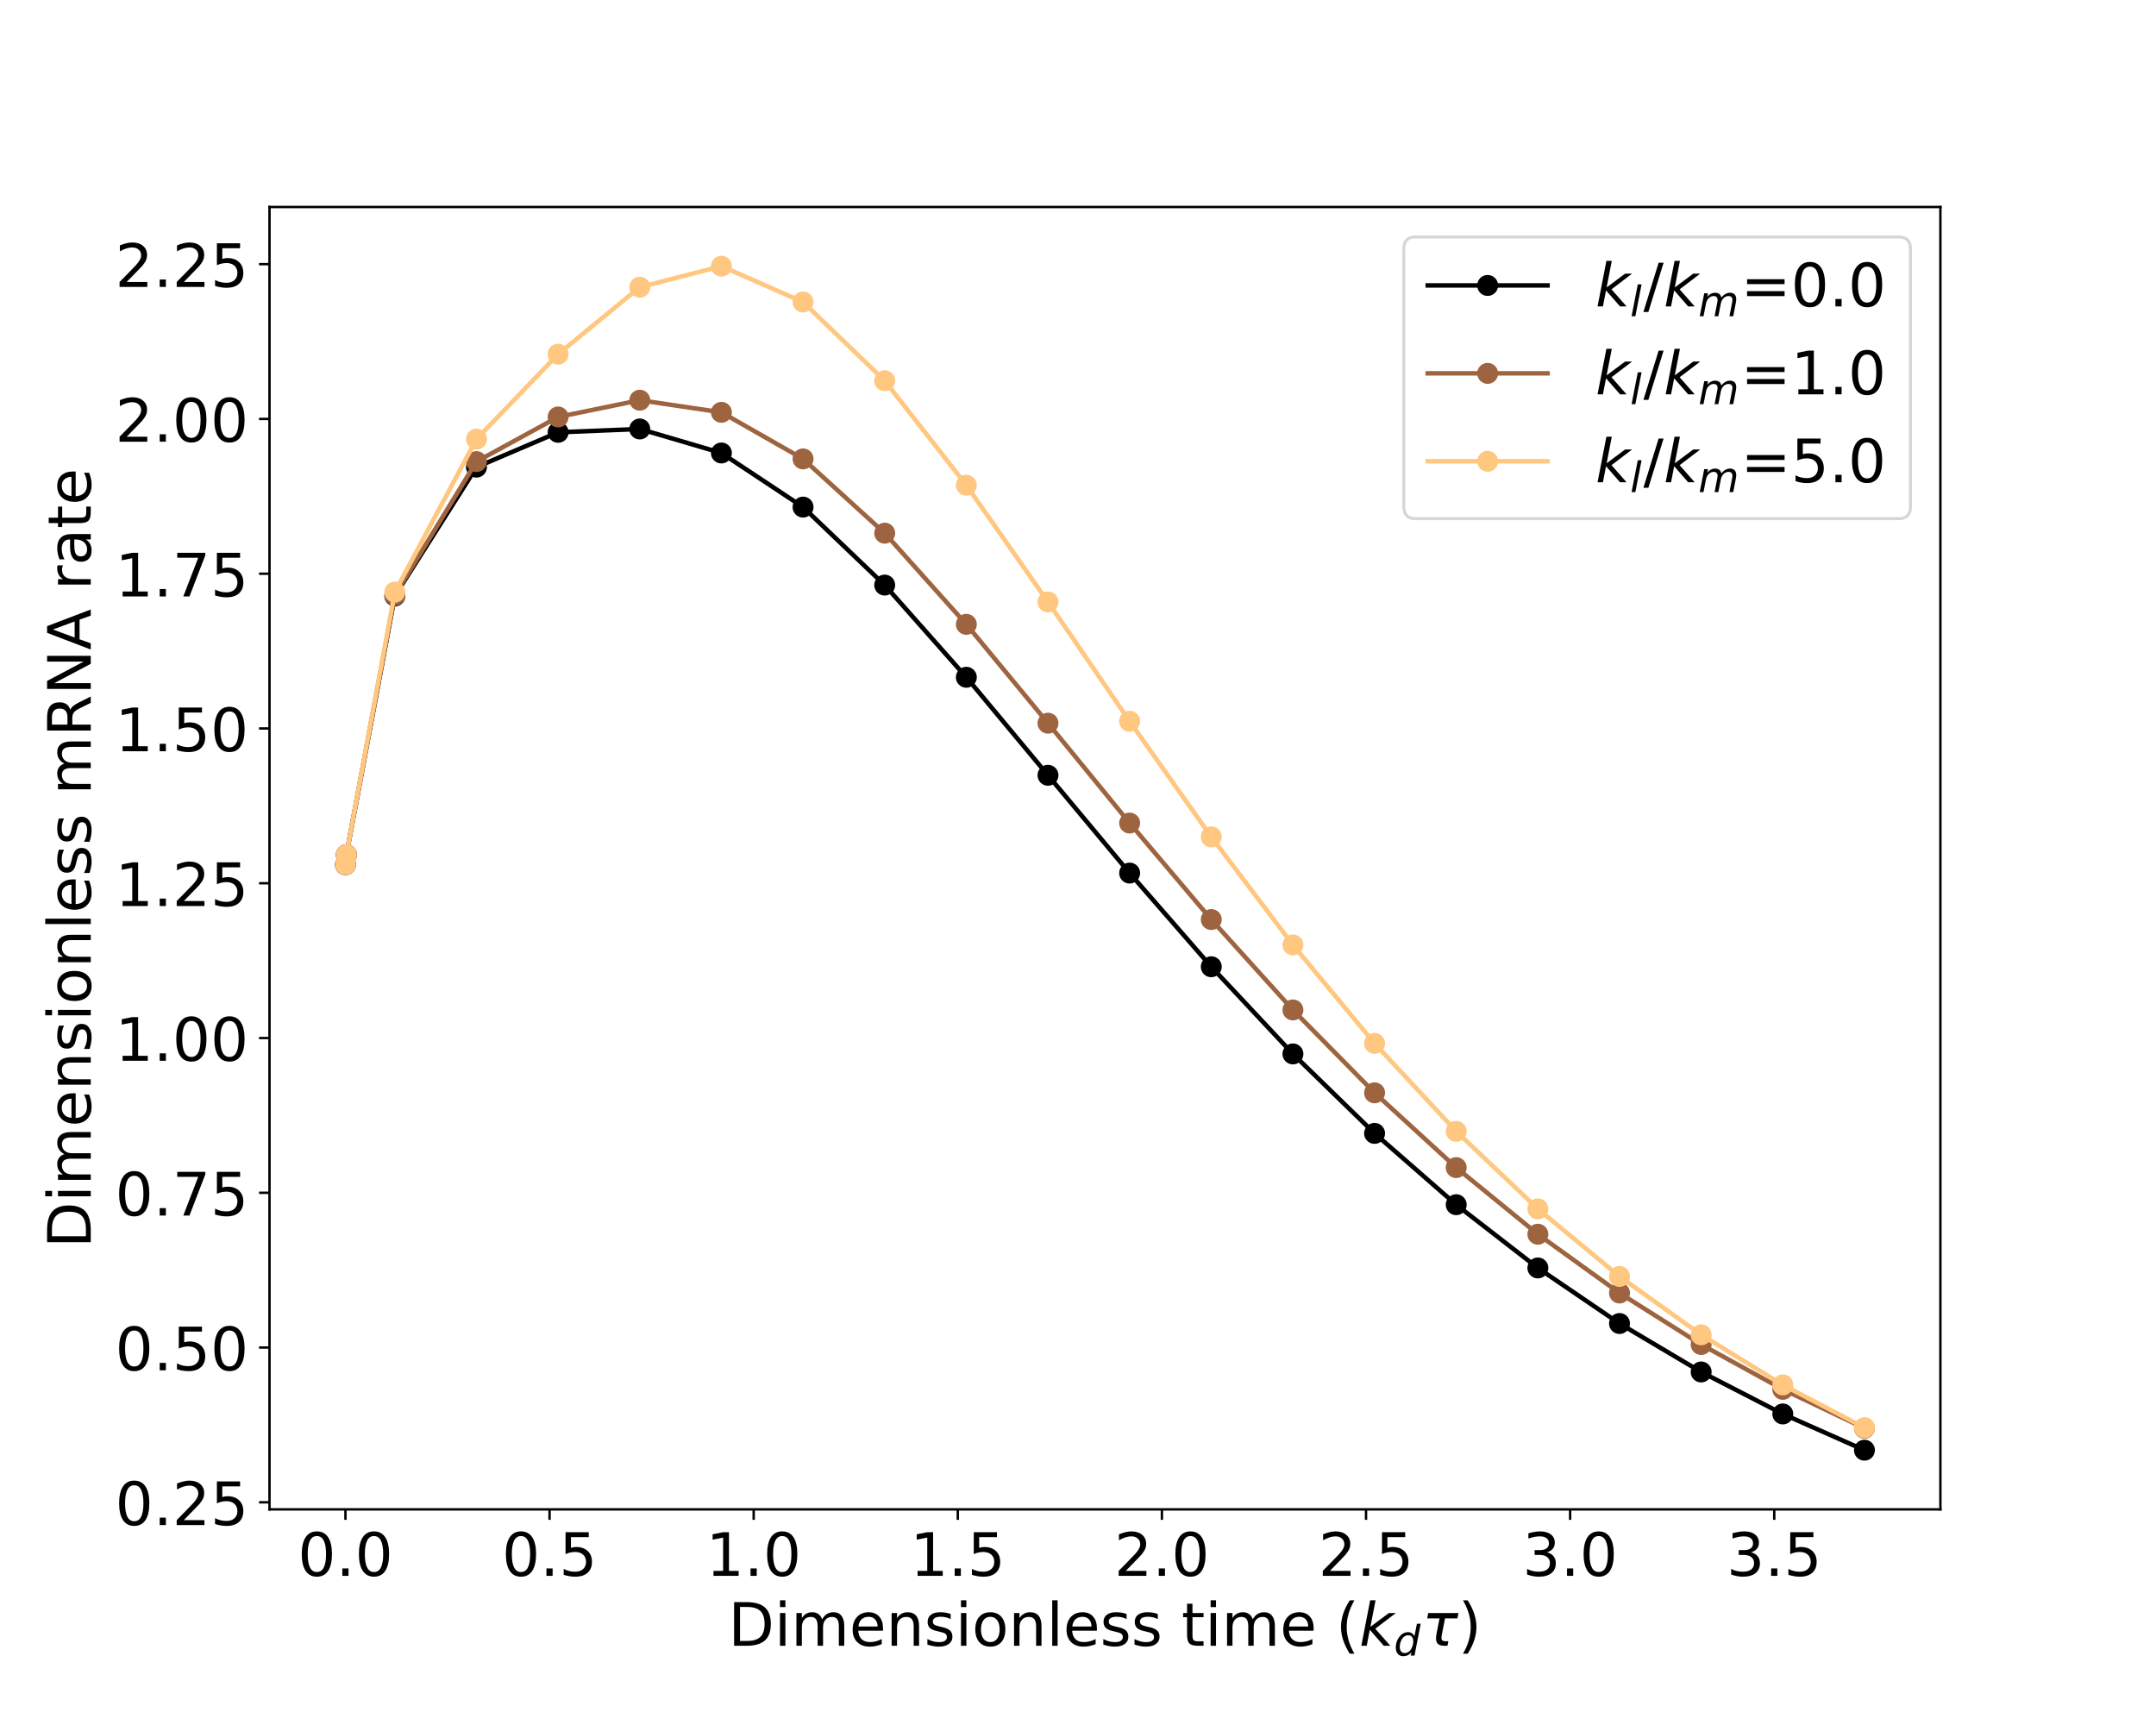 <?xml version="1.0" encoding="utf-8" standalone="no"?>
<!DOCTYPE svg PUBLIC "-//W3C//DTD SVG 1.1//EN"
  "http://www.w3.org/Graphics/SVG/1.1/DTD/svg11.dtd">
<!-- Created with matplotlib (http://matplotlib.org/) -->
<svg height="576pt" version="1.1" viewBox="0 0 720 576" width="720pt" xmlns="http://www.w3.org/2000/svg" xmlns:xlink="http://www.w3.org/1999/xlink">
 <defs>
  <style type="text/css">
*{stroke-linecap:butt;stroke-linejoin:round;}
  </style>
 </defs>
 <g id="figure_1">
  <g id="patch_1">
   <path d="M 0 576 
L 720 576 
L 720 0 
L 0 0 
z
" style="fill:#ffffff;"/>
  </g>
  <g id="axes_1">
   <g id="patch_2">
    <path d="M 90 504 
L 648 504 
L 648 69.12 
L 90 69.12 
z
" style="fill:#ffffff;"/>
   </g>
   <g id="matplotlib.axis_1">
    <g id="xtick_1">
     <g id="line2d_1">
      <defs>
       <path d="M 0 0 
L 0 3.5 
" id="m2a6b505a31" style="stroke:#000000;stroke-width:0.8;"/>
      </defs>
      <g>
       <use style="stroke:#000000;stroke-width:0.8;" x="115.364" xlink:href="#m2a6b505a31" y="504"/>
      </g>
     </g>
     <g id="text_1">
      <!-- 0.0 -->
      <defs>
       <path d="M 31.781 66.406 
Q 24.172 66.406 20.328 58.906 
Q 16.5 51.422 16.5 36.375 
Q 16.5 21.391 20.328 13.891 
Q 24.172 6.391 31.781 6.391 
Q 39.453 6.391 43.281 13.891 
Q 47.125 21.391 47.125 36.375 
Q 47.125 51.422 43.281 58.906 
Q 39.453 66.406 31.781 66.406 
z
M 31.781 74.219 
Q 44.047 74.219 50.516 64.516 
Q 56.984 54.828 56.984 36.375 
Q 56.984 17.969 50.516 8.266 
Q 44.047 -1.422 31.781 -1.422 
Q 19.531 -1.422 13.062 8.266 
Q 6.594 17.969 6.594 36.375 
Q 6.594 54.828 13.062 64.516 
Q 19.531 74.219 31.781 74.219 
z
" id="DejaVuSans-30"/>
       <path d="M 10.688 12.406 
L 21 12.406 
L 21 0 
L 10.688 0 
z
" id="DejaVuSans-2e"/>
      </defs>
      <g transform="translate(99.461 526.197)scale(0.2 -0.2)">
       <use xlink:href="#DejaVuSans-30"/>
       <use x="63.623" xlink:href="#DejaVuSans-2e"/>
       <use x="95.41" xlink:href="#DejaVuSans-30"/>
      </g>
     </g>
    </g>
    <g id="xtick_2">
     <g id="line2d_2">
      <g>
       <use style="stroke:#000000;stroke-width:0.8;" x="183.528" xlink:href="#m2a6b505a31" y="504"/>
      </g>
     </g>
     <g id="text_2">
      <!-- 0.5 -->
      <defs>
       <path d="M 10.797 72.906 
L 49.516 72.906 
L 49.516 64.594 
L 19.828 64.594 
L 19.828 46.734 
Q 21.969 47.469 24.109 47.828 
Q 26.266 48.188 28.422 48.188 
Q 40.625 48.188 47.75 41.5 
Q 54.891 34.812 54.891 23.391 
Q 54.891 11.625 47.562 5.094 
Q 40.234 -1.422 26.906 -1.422 
Q 22.312 -1.422 17.547 -0.641 
Q 12.797 0.141 7.719 1.703 
L 7.719 11.625 
Q 12.109 9.234 16.797 8.062 
Q 21.484 6.891 26.703 6.891 
Q 35.156 6.891 40.078 11.328 
Q 45.016 15.766 45.016 23.391 
Q 45.016 31 40.078 35.438 
Q 35.156 39.891 26.703 39.891 
Q 22.75 39.891 18.812 39.016 
Q 14.891 38.141 10.797 36.281 
z
" id="DejaVuSans-35"/>
      </defs>
      <g transform="translate(167.625 526.197)scale(0.2 -0.2)">
       <use xlink:href="#DejaVuSans-30"/>
       <use x="63.623" xlink:href="#DejaVuSans-2e"/>
       <use x="95.41" xlink:href="#DejaVuSans-35"/>
      </g>
     </g>
    </g>
    <g id="xtick_3">
     <g id="line2d_3">
      <g>
       <use style="stroke:#000000;stroke-width:0.8;" x="251.693" xlink:href="#m2a6b505a31" y="504"/>
      </g>
     </g>
     <g id="text_3">
      <!-- 1.0 -->
      <defs>
       <path d="M 12.406 8.297 
L 28.516 8.297 
L 28.516 63.922 
L 10.984 60.406 
L 10.984 69.391 
L 28.422 72.906 
L 38.281 72.906 
L 38.281 8.297 
L 54.391 8.297 
L 54.391 0 
L 12.406 0 
z
" id="DejaVuSans-31"/>
      </defs>
      <g transform="translate(235.789 526.197)scale(0.2 -0.2)">
       <use xlink:href="#DejaVuSans-31"/>
       <use x="63.623" xlink:href="#DejaVuSans-2e"/>
       <use x="95.41" xlink:href="#DejaVuSans-30"/>
      </g>
     </g>
    </g>
    <g id="xtick_4">
     <g id="line2d_4">
      <g>
       <use style="stroke:#000000;stroke-width:0.8;" x="319.857" xlink:href="#m2a6b505a31" y="504"/>
      </g>
     </g>
     <g id="text_4">
      <!-- 1.5 -->
      <g transform="translate(303.954 526.197)scale(0.2 -0.2)">
       <use xlink:href="#DejaVuSans-31"/>
       <use x="63.623" xlink:href="#DejaVuSans-2e"/>
       <use x="95.41" xlink:href="#DejaVuSans-35"/>
      </g>
     </g>
    </g>
    <g id="xtick_5">
     <g id="line2d_5">
      <g>
       <use style="stroke:#000000;stroke-width:0.8;" x="388.021" xlink:href="#m2a6b505a31" y="504"/>
      </g>
     </g>
     <g id="text_5">
      <!-- 2.0 -->
      <defs>
       <path d="M 19.188 8.297 
L 53.609 8.297 
L 53.609 0 
L 7.328 0 
L 7.328 8.297 
Q 12.938 14.109 22.625 23.891 
Q 32.328 33.688 34.812 36.531 
Q 39.547 41.844 41.422 45.531 
Q 43.312 49.219 43.312 52.781 
Q 43.312 58.594 39.234 62.25 
Q 35.156 65.922 28.609 65.922 
Q 23.969 65.922 18.812 64.312 
Q 13.672 62.703 7.812 59.422 
L 7.812 69.391 
Q 13.766 71.781 18.938 73 
Q 24.125 74.219 28.422 74.219 
Q 39.75 74.219 46.484 68.547 
Q 53.219 62.891 53.219 53.422 
Q 53.219 48.922 51.531 44.891 
Q 49.859 40.875 45.406 35.406 
Q 44.188 33.984 37.641 27.219 
Q 31.109 20.453 19.188 8.297 
z
" id="DejaVuSans-32"/>
      </defs>
      <g transform="translate(372.118 526.197)scale(0.2 -0.2)">
       <use xlink:href="#DejaVuSans-32"/>
       <use x="63.623" xlink:href="#DejaVuSans-2e"/>
       <use x="95.41" xlink:href="#DejaVuSans-30"/>
      </g>
     </g>
    </g>
    <g id="xtick_6">
     <g id="line2d_6">
      <g>
       <use style="stroke:#000000;stroke-width:0.8;" x="456.186" xlink:href="#m2a6b505a31" y="504"/>
      </g>
     </g>
     <g id="text_6">
      <!-- 2.5 -->
      <g transform="translate(440.283 526.197)scale(0.2 -0.2)">
       <use xlink:href="#DejaVuSans-32"/>
       <use x="63.623" xlink:href="#DejaVuSans-2e"/>
       <use x="95.41" xlink:href="#DejaVuSans-35"/>
      </g>
     </g>
    </g>
    <g id="xtick_7">
     <g id="line2d_7">
      <g>
       <use style="stroke:#000000;stroke-width:0.8;" x="524.35" xlink:href="#m2a6b505a31" y="504"/>
      </g>
     </g>
     <g id="text_7">
      <!-- 3.0 -->
      <defs>
       <path d="M 40.578 39.312 
Q 47.656 37.797 51.625 33 
Q 55.609 28.219 55.609 21.188 
Q 55.609 10.406 48.188 4.484 
Q 40.766 -1.422 27.094 -1.422 
Q 22.516 -1.422 17.656 -0.516 
Q 12.797 0.391 7.625 2.203 
L 7.625 11.719 
Q 11.719 9.328 16.594 8.109 
Q 21.484 6.891 26.812 6.891 
Q 36.078 6.891 40.938 10.547 
Q 45.797 14.203 45.797 21.188 
Q 45.797 27.641 41.281 31.266 
Q 36.766 34.906 28.719 34.906 
L 20.219 34.906 
L 20.219 43.016 
L 29.109 43.016 
Q 36.375 43.016 40.234 45.922 
Q 44.094 48.828 44.094 54.297 
Q 44.094 59.906 40.109 62.906 
Q 36.141 65.922 28.719 65.922 
Q 24.656 65.922 20.016 65.031 
Q 15.375 64.156 9.812 62.312 
L 9.812 71.094 
Q 15.438 72.656 20.344 73.438 
Q 25.25 74.219 29.594 74.219 
Q 40.828 74.219 47.359 69.109 
Q 53.906 64.016 53.906 55.328 
Q 53.906 49.266 50.438 45.094 
Q 46.969 40.922 40.578 39.312 
z
" id="DejaVuSans-33"/>
      </defs>
      <g transform="translate(508.447 526.197)scale(0.2 -0.2)">
       <use xlink:href="#DejaVuSans-33"/>
       <use x="63.623" xlink:href="#DejaVuSans-2e"/>
       <use x="95.41" xlink:href="#DejaVuSans-30"/>
      </g>
     </g>
    </g>
    <g id="xtick_8">
     <g id="line2d_8">
      <g>
       <use style="stroke:#000000;stroke-width:0.8;" x="592.515" xlink:href="#m2a6b505a31" y="504"/>
      </g>
     </g>
     <g id="text_8">
      <!-- 3.5 -->
      <g transform="translate(576.612 526.197)scale(0.2 -0.2)">
       <use xlink:href="#DejaVuSans-33"/>
       <use x="63.623" xlink:href="#DejaVuSans-2e"/>
       <use x="95.41" xlink:href="#DejaVuSans-35"/>
      </g>
     </g>
    </g>
    <g id="text_9">
     <!-- Dimensionless time ($k_d\tau$) -->
     <defs>
      <path d="M 19.672 64.797 
L 19.672 8.109 
L 31.594 8.109 
Q 46.688 8.109 53.688 14.938 
Q 60.688 21.781 60.688 36.531 
Q 60.688 51.172 53.688 57.984 
Q 46.688 64.797 31.594 64.797 
z
M 9.812 72.906 
L 30.078 72.906 
Q 51.266 72.906 61.172 64.094 
Q 71.094 55.281 71.094 36.531 
Q 71.094 17.672 61.125 8.828 
Q 51.172 0 30.078 0 
L 9.812 0 
z
" id="DejaVuSans-44"/>
      <path d="M 9.422 54.688 
L 18.406 54.688 
L 18.406 0 
L 9.422 0 
z
M 9.422 75.984 
L 18.406 75.984 
L 18.406 64.594 
L 9.422 64.594 
z
" id="DejaVuSans-69"/>
      <path d="M 52 44.188 
Q 55.375 50.25 60.062 53.125 
Q 64.75 56 71.094 56 
Q 79.641 56 84.281 50.016 
Q 88.922 44.047 88.922 33.016 
L 88.922 0 
L 79.891 0 
L 79.891 32.719 
Q 79.891 40.578 77.094 44.375 
Q 74.312 48.188 68.609 48.188 
Q 61.625 48.188 57.562 43.547 
Q 53.516 38.922 53.516 30.906 
L 53.516 0 
L 44.484 0 
L 44.484 32.719 
Q 44.484 40.625 41.703 44.406 
Q 38.922 48.188 33.109 48.188 
Q 26.219 48.188 22.156 43.531 
Q 18.109 38.875 18.109 30.906 
L 18.109 0 
L 9.078 0 
L 9.078 54.688 
L 18.109 54.688 
L 18.109 46.188 
Q 21.188 51.219 25.484 53.609 
Q 29.781 56 35.688 56 
Q 41.656 56 45.828 52.969 
Q 50 49.953 52 44.188 
z
" id="DejaVuSans-6d"/>
      <path d="M 56.203 29.594 
L 56.203 25.203 
L 14.891 25.203 
Q 15.484 15.922 20.484 11.062 
Q 25.484 6.203 34.422 6.203 
Q 39.594 6.203 44.453 7.469 
Q 49.312 8.734 54.109 11.281 
L 54.109 2.781 
Q 49.266 0.734 44.188 -0.344 
Q 39.109 -1.422 33.891 -1.422 
Q 20.797 -1.422 13.156 6.188 
Q 5.516 13.812 5.516 26.812 
Q 5.516 40.234 12.766 48.109 
Q 20.016 56 32.328 56 
Q 43.359 56 49.781 48.891 
Q 56.203 41.797 56.203 29.594 
z
M 47.219 32.234 
Q 47.125 39.594 43.094 43.984 
Q 39.062 48.391 32.422 48.391 
Q 24.906 48.391 20.391 44.141 
Q 15.875 39.891 15.188 32.172 
z
" id="DejaVuSans-65"/>
      <path d="M 54.891 33.016 
L 54.891 0 
L 45.906 0 
L 45.906 32.719 
Q 45.906 40.484 42.875 44.328 
Q 39.844 48.188 33.797 48.188 
Q 26.516 48.188 22.312 43.547 
Q 18.109 38.922 18.109 30.906 
L 18.109 0 
L 9.078 0 
L 9.078 54.688 
L 18.109 54.688 
L 18.109 46.188 
Q 21.344 51.125 25.703 53.562 
Q 30.078 56 35.797 56 
Q 45.219 56 50.047 50.172 
Q 54.891 44.344 54.891 33.016 
z
" id="DejaVuSans-6e"/>
      <path d="M 44.281 53.078 
L 44.281 44.578 
Q 40.484 46.531 36.375 47.5 
Q 32.281 48.484 27.875 48.484 
Q 21.188 48.484 17.844 46.438 
Q 14.5 44.391 14.5 40.281 
Q 14.5 37.156 16.891 35.375 
Q 19.281 33.594 26.516 31.984 
L 29.594 31.297 
Q 39.156 29.25 43.188 25.516 
Q 47.219 21.781 47.219 15.094 
Q 47.219 7.469 41.188 3.016 
Q 35.156 -1.422 24.609 -1.422 
Q 20.219 -1.422 15.453 -0.562 
Q 10.688 0.297 5.422 2 
L 5.422 11.281 
Q 10.406 8.688 15.234 7.391 
Q 20.062 6.109 24.812 6.109 
Q 31.156 6.109 34.562 8.281 
Q 37.984 10.453 37.984 14.406 
Q 37.984 18.062 35.516 20.016 
Q 33.062 21.969 24.703 23.781 
L 21.578 24.516 
Q 13.234 26.266 9.516 29.906 
Q 5.812 33.547 5.812 39.891 
Q 5.812 47.609 11.281 51.797 
Q 16.75 56 26.812 56 
Q 31.781 56 36.172 55.266 
Q 40.578 54.547 44.281 53.078 
z
" id="DejaVuSans-73"/>
      <path d="M 30.609 48.391 
Q 23.391 48.391 19.188 42.75 
Q 14.984 37.109 14.984 27.297 
Q 14.984 17.484 19.156 11.844 
Q 23.344 6.203 30.609 6.203 
Q 37.797 6.203 41.984 11.859 
Q 46.188 17.531 46.188 27.297 
Q 46.188 37.016 41.984 42.703 
Q 37.797 48.391 30.609 48.391 
z
M 30.609 56 
Q 42.328 56 49.016 48.375 
Q 55.719 40.766 55.719 27.297 
Q 55.719 13.875 49.016 6.219 
Q 42.328 -1.422 30.609 -1.422 
Q 18.844 -1.422 12.172 6.219 
Q 5.516 13.875 5.516 27.297 
Q 5.516 40.766 12.172 48.375 
Q 18.844 56 30.609 56 
z
" id="DejaVuSans-6f"/>
      <path d="M 9.422 75.984 
L 18.406 75.984 
L 18.406 0 
L 9.422 0 
z
" id="DejaVuSans-6c"/>
      <path id="DejaVuSans-20"/>
      <path d="M 18.312 70.219 
L 18.312 54.688 
L 36.812 54.688 
L 36.812 47.703 
L 18.312 47.703 
L 18.312 18.016 
Q 18.312 11.328 20.141 9.422 
Q 21.969 7.516 27.594 7.516 
L 36.812 7.516 
L 36.812 0 
L 27.594 0 
Q 17.188 0 13.234 3.875 
Q 9.281 7.766 9.281 18.016 
L 9.281 47.703 
L 2.688 47.703 
L 2.688 54.688 
L 9.281 54.688 
L 9.281 70.219 
z
" id="DejaVuSans-74"/>
      <path d="M 31 75.875 
Q 24.469 64.656 21.281 53.656 
Q 18.109 42.672 18.109 31.391 
Q 18.109 20.125 21.312 9.062 
Q 24.516 -2 31 -13.188 
L 23.188 -13.188 
Q 15.875 -1.703 12.234 9.375 
Q 8.594 20.453 8.594 31.391 
Q 8.594 42.281 12.203 53.312 
Q 15.828 64.359 23.188 75.875 
z
" id="DejaVuSans-28"/>
      <path d="M 18.312 75.984 
L 27.297 75.984 
L 18.703 31.688 
L 49.516 54.688 
L 61.188 54.688 
L 26.812 28.516 
L 51.906 0 
L 41.016 0 
L 17.672 26.703 
L 12.5 0 
L 3.516 0 
z
" id="DejaVuSans-Oblique-6b"/>
      <path d="M 41.797 8.203 
Q 38.188 3.469 33.25 1.016 
Q 28.328 -1.422 22.312 -1.422 
Q 14.109 -1.422 9.344 4.172 
Q 4.594 9.766 4.594 19.484 
Q 4.594 27.594 7.469 34.938 
Q 10.359 42.281 15.828 48.094 
Q 19.438 51.953 23.969 53.969 
Q 28.516 56 33.5 56 
Q 38.766 56 42.797 53.453 
Q 46.828 50.922 49.031 46.188 
L 54.891 75.984 
L 63.922 75.984 
L 49.125 0 
L 40.094 0 
z
M 13.922 21.094 
Q 13.922 14.016 17.109 10.062 
Q 20.312 6.109 25.984 6.109 
Q 30.172 6.109 33.766 8.125 
Q 37.359 10.156 40.094 14.109 
Q 42.969 18.219 44.625 23.578 
Q 46.297 28.953 46.297 34.188 
Q 46.297 40.969 43.094 44.766 
Q 39.891 48.578 34.281 48.578 
Q 30.031 48.578 26.359 46.578 
Q 22.703 44.578 20.125 40.828 
Q 17.281 36.766 15.594 31.391 
Q 13.922 26.031 13.922 21.094 
z
" id="DejaVuSans-Oblique-64"/>
      <path d="M 32.859 9.969 
Q 34.188 7.625 39.453 7.625 
L 43.75 7.625 
L 42.281 0 
L 36.922 0 
Q 28.125 0 25 4.688 
Q 21.922 9.469 23.969 19.828 
L 29 45.703 
L 8.453 45.703 
L 10.203 54.688 
L 60.641 54.688 
L 58.891 45.703 
L 38.188 45.703 
L 33.016 19.281 
Q 31.641 12.203 32.859 9.969 
z
" id="DejaVuSans-Oblique-3c4"/>
      <path d="M 8.016 75.875 
L 15.828 75.875 
Q 23.141 64.359 26.781 53.312 
Q 30.422 42.281 30.422 31.391 
Q 30.422 20.453 26.781 9.375 
Q 23.141 -1.703 15.828 -13.188 
L 8.016 -13.188 
Q 14.5 -2 17.703 9.062 
Q 20.906 20.125 20.906 31.391 
Q 20.906 42.672 17.703 53.656 
Q 14.5 64.656 8.016 75.875 
z
" id="DejaVuSans-29"/>
     </defs>
     <g transform="translate(243.2 549.553)scale(0.2 -0.2)">
      <use transform="translate(0 0.016)" xlink:href="#DejaVuSans-44"/>
      <use transform="translate(77.002 0.016)" xlink:href="#DejaVuSans-69"/>
      <use transform="translate(104.785 0.016)" xlink:href="#DejaVuSans-6d"/>
      <use transform="translate(202.197 0.016)" xlink:href="#DejaVuSans-65"/>
      <use transform="translate(263.721 0.016)" xlink:href="#DejaVuSans-6e"/>
      <use transform="translate(327.1 0.016)" xlink:href="#DejaVuSans-73"/>
      <use transform="translate(379.199 0.016)" xlink:href="#DejaVuSans-69"/>
      <use transform="translate(406.982 0.016)" xlink:href="#DejaVuSans-6f"/>
      <use transform="translate(468.164 0.016)" xlink:href="#DejaVuSans-6e"/>
      <use transform="translate(531.543 0.016)" xlink:href="#DejaVuSans-6c"/>
      <use transform="translate(559.326 0.016)" xlink:href="#DejaVuSans-65"/>
      <use transform="translate(620.85 0.016)" xlink:href="#DejaVuSans-73"/>
      <use transform="translate(672.949 0.016)" xlink:href="#DejaVuSans-73"/>
      <use transform="translate(725.049 0.016)" xlink:href="#DejaVuSans-20"/>
      <use transform="translate(756.836 0.016)" xlink:href="#DejaVuSans-74"/>
      <use transform="translate(796.045 0.016)" xlink:href="#DejaVuSans-69"/>
      <use transform="translate(823.828 0.016)" xlink:href="#DejaVuSans-6d"/>
      <use transform="translate(921.24 0.016)" xlink:href="#DejaVuSans-65"/>
      <use transform="translate(982.764 0.016)" xlink:href="#DejaVuSans-20"/>
      <use transform="translate(1014.551 0.016)" xlink:href="#DejaVuSans-28"/>
      <use transform="translate(1053.564 0.016)" xlink:href="#DejaVuSans-Oblique-6b"/>
      <use transform="translate(1111.475 -16.391)scale(0.7)" xlink:href="#DejaVuSans-Oblique-64"/>
      <use transform="translate(1158.643 0.016)" xlink:href="#DejaVuSans-Oblique-3c4"/>
      <use transform="translate(1218.848 0.016)" xlink:href="#DejaVuSans-29"/>
     </g>
    </g>
   </g>
   <g id="matplotlib.axis_2">
    <g id="ytick_1">
     <g id="line2d_9">
      <defs>
       <path d="M 0 0 
L -3.5 0 
" id="m4454ed6816" style="stroke:#000000;stroke-width:0.8;"/>
      </defs>
      <g>
       <use style="stroke:#000000;stroke-width:0.8;" x="90" xlink:href="#m4454ed6816" y="501.643"/>
      </g>
     </g>
     <g id="text_10">
      <!-- 0.25 -->
      <g transform="translate(38.469 509.241)scale(0.2 -0.2)">
       <use xlink:href="#DejaVuSans-30"/>
       <use x="63.623" xlink:href="#DejaVuSans-2e"/>
       <use x="95.41" xlink:href="#DejaVuSans-32"/>
       <use x="159.033" xlink:href="#DejaVuSans-35"/>
      </g>
     </g>
    </g>
    <g id="ytick_2">
     <g id="line2d_10">
      <g>
       <use style="stroke:#000000;stroke-width:0.8;" x="90" xlink:href="#m4454ed6816" y="449.964"/>
      </g>
     </g>
     <g id="text_11">
      <!-- 0.50 -->
      <g transform="translate(38.469 457.562)scale(0.2 -0.2)">
       <use xlink:href="#DejaVuSans-30"/>
       <use x="63.623" xlink:href="#DejaVuSans-2e"/>
       <use x="95.41" xlink:href="#DejaVuSans-35"/>
       <use x="159.033" xlink:href="#DejaVuSans-30"/>
      </g>
     </g>
    </g>
    <g id="ytick_3">
     <g id="line2d_11">
      <g>
       <use style="stroke:#000000;stroke-width:0.8;" x="90" xlink:href="#m4454ed6816" y="398.285"/>
      </g>
     </g>
     <g id="text_12">
      <!-- 0.75 -->
      <defs>
       <path d="M 8.203 72.906 
L 55.078 72.906 
L 55.078 68.703 
L 28.609 0 
L 18.312 0 
L 43.219 64.594 
L 8.203 64.594 
z
" id="DejaVuSans-37"/>
      </defs>
      <g transform="translate(38.469 405.883)scale(0.2 -0.2)">
       <use xlink:href="#DejaVuSans-30"/>
       <use x="63.623" xlink:href="#DejaVuSans-2e"/>
       <use x="95.41" xlink:href="#DejaVuSans-37"/>
       <use x="159.033" xlink:href="#DejaVuSans-35"/>
      </g>
     </g>
    </g>
    <g id="ytick_4">
     <g id="line2d_12">
      <g>
       <use style="stroke:#000000;stroke-width:0.8;" x="90" xlink:href="#m4454ed6816" y="346.606"/>
      </g>
     </g>
     <g id="text_13">
      <!-- 1.00 -->
      <g transform="translate(38.469 354.204)scale(0.2 -0.2)">
       <use xlink:href="#DejaVuSans-31"/>
       <use x="63.623" xlink:href="#DejaVuSans-2e"/>
       <use x="95.41" xlink:href="#DejaVuSans-30"/>
       <use x="159.033" xlink:href="#DejaVuSans-30"/>
      </g>
     </g>
    </g>
    <g id="ytick_5">
     <g id="line2d_13">
      <g>
       <use style="stroke:#000000;stroke-width:0.8;" x="90" xlink:href="#m4454ed6816" y="294.927"/>
      </g>
     </g>
     <g id="text_14">
      <!-- 1.25 -->
      <g transform="translate(38.469 302.525)scale(0.2 -0.2)">
       <use xlink:href="#DejaVuSans-31"/>
       <use x="63.623" xlink:href="#DejaVuSans-2e"/>
       <use x="95.41" xlink:href="#DejaVuSans-32"/>
       <use x="159.033" xlink:href="#DejaVuSans-35"/>
      </g>
     </g>
    </g>
    <g id="ytick_6">
     <g id="line2d_14">
      <g>
       <use style="stroke:#000000;stroke-width:0.8;" x="90" xlink:href="#m4454ed6816" y="243.248"/>
      </g>
     </g>
     <g id="text_15">
      <!-- 1.50 -->
      <g transform="translate(38.469 250.846)scale(0.2 -0.2)">
       <use xlink:href="#DejaVuSans-31"/>
       <use x="63.623" xlink:href="#DejaVuSans-2e"/>
       <use x="95.41" xlink:href="#DejaVuSans-35"/>
       <use x="159.033" xlink:href="#DejaVuSans-30"/>
      </g>
     </g>
    </g>
    <g id="ytick_7">
     <g id="line2d_15">
      <g>
       <use style="stroke:#000000;stroke-width:0.8;" x="90" xlink:href="#m4454ed6816" y="191.569"/>
      </g>
     </g>
     <g id="text_16">
      <!-- 1.75 -->
      <g transform="translate(38.469 199.168)scale(0.2 -0.2)">
       <use xlink:href="#DejaVuSans-31"/>
       <use x="63.623" xlink:href="#DejaVuSans-2e"/>
       <use x="95.41" xlink:href="#DejaVuSans-37"/>
       <use x="159.033" xlink:href="#DejaVuSans-35"/>
      </g>
     </g>
    </g>
    <g id="ytick_8">
     <g id="line2d_16">
      <g>
       <use style="stroke:#000000;stroke-width:0.8;" x="90" xlink:href="#m4454ed6816" y="139.89"/>
      </g>
     </g>
     <g id="text_17">
      <!-- 2.00 -->
      <g transform="translate(38.469 147.489)scale(0.2 -0.2)">
       <use xlink:href="#DejaVuSans-32"/>
       <use x="63.623" xlink:href="#DejaVuSans-2e"/>
       <use x="95.41" xlink:href="#DejaVuSans-30"/>
       <use x="159.033" xlink:href="#DejaVuSans-30"/>
      </g>
     </g>
    </g>
    <g id="ytick_9">
     <g id="line2d_17">
      <g>
       <use style="stroke:#000000;stroke-width:0.8;" x="90" xlink:href="#m4454ed6816" y="88.211"/>
      </g>
     </g>
     <g id="text_18">
      <!-- 2.25 -->
      <g transform="translate(38.469 95.81)scale(0.2 -0.2)">
       <use xlink:href="#DejaVuSans-32"/>
       <use x="63.623" xlink:href="#DejaVuSans-2e"/>
       <use x="95.41" xlink:href="#DejaVuSans-32"/>
       <use x="159.033" xlink:href="#DejaVuSans-35"/>
      </g>
     </g>
    </g>
    <g id="text_19">
     <!-- Dimensionless mRNA rate -->
     <defs>
      <path d="M 44.391 34.188 
Q 47.562 33.109 50.562 29.594 
Q 53.562 26.078 56.594 19.922 
L 66.609 0 
L 56 0 
L 46.688 18.703 
Q 43.062 26.031 39.672 28.422 
Q 36.281 30.812 30.422 30.812 
L 19.672 30.812 
L 19.672 0 
L 9.812 0 
L 9.812 72.906 
L 32.078 72.906 
Q 44.578 72.906 50.734 67.672 
Q 56.891 62.453 56.891 51.906 
Q 56.891 45.016 53.688 40.469 
Q 50.484 35.938 44.391 34.188 
z
M 19.672 64.797 
L 19.672 38.922 
L 32.078 38.922 
Q 39.203 38.922 42.844 42.219 
Q 46.484 45.516 46.484 51.906 
Q 46.484 58.297 42.844 61.547 
Q 39.203 64.797 32.078 64.797 
z
" id="DejaVuSans-52"/>
      <path d="M 9.812 72.906 
L 23.094 72.906 
L 55.422 11.922 
L 55.422 72.906 
L 64.984 72.906 
L 64.984 0 
L 51.703 0 
L 19.391 60.984 
L 19.391 0 
L 9.812 0 
z
" id="DejaVuSans-4e"/>
      <path d="M 34.188 63.188 
L 20.797 26.906 
L 47.609 26.906 
z
M 28.609 72.906 
L 39.797 72.906 
L 67.578 0 
L 57.328 0 
L 50.688 18.703 
L 17.828 18.703 
L 11.188 0 
L 0.781 0 
z
" id="DejaVuSans-41"/>
      <path d="M 41.109 46.297 
Q 39.594 47.172 37.812 47.578 
Q 36.031 48 33.891 48 
Q 26.266 48 22.188 43.047 
Q 18.109 38.094 18.109 28.812 
L 18.109 0 
L 9.078 0 
L 9.078 54.688 
L 18.109 54.688 
L 18.109 46.188 
Q 20.953 51.172 25.484 53.578 
Q 30.031 56 36.531 56 
Q 37.453 56 38.578 55.875 
Q 39.703 55.766 41.062 55.516 
z
" id="DejaVuSans-72"/>
      <path d="M 34.281 27.484 
Q 23.391 27.484 19.188 25 
Q 14.984 22.516 14.984 16.5 
Q 14.984 11.719 18.141 8.906 
Q 21.297 6.109 26.703 6.109 
Q 34.188 6.109 38.703 11.406 
Q 43.219 16.703 43.219 25.484 
L 43.219 27.484 
z
M 52.203 31.203 
L 52.203 0 
L 43.219 0 
L 43.219 8.297 
Q 40.141 3.328 35.547 0.953 
Q 30.953 -1.422 24.312 -1.422 
Q 15.922 -1.422 10.953 3.297 
Q 6 8.016 6 15.922 
Q 6 25.141 12.172 29.828 
Q 18.359 34.516 30.609 34.516 
L 43.219 34.516 
L 43.219 35.406 
Q 43.219 41.609 39.141 45 
Q 35.062 48.391 27.688 48.391 
Q 23 48.391 18.547 47.266 
Q 14.109 46.141 10.016 43.891 
L 10.016 52.203 
Q 14.938 54.109 19.578 55.047 
Q 24.219 56 28.609 56 
Q 40.484 56 46.344 49.844 
Q 52.203 43.703 52.203 31.203 
z
" id="DejaVuSans-61"/>
     </defs>
     <g transform="translate(30.309 416.743)rotate(-90)scale(0.2 -0.2)">
      <use xlink:href="#DejaVuSans-44"/>
      <use x="77.002" xlink:href="#DejaVuSans-69"/>
      <use x="104.785" xlink:href="#DejaVuSans-6d"/>
      <use x="202.197" xlink:href="#DejaVuSans-65"/>
      <use x="263.721" xlink:href="#DejaVuSans-6e"/>
      <use x="327.1" xlink:href="#DejaVuSans-73"/>
      <use x="379.199" xlink:href="#DejaVuSans-69"/>
      <use x="406.982" xlink:href="#DejaVuSans-6f"/>
      <use x="468.164" xlink:href="#DejaVuSans-6e"/>
      <use x="531.543" xlink:href="#DejaVuSans-6c"/>
      <use x="559.326" xlink:href="#DejaVuSans-65"/>
      <use x="620.85" xlink:href="#DejaVuSans-73"/>
      <use x="672.949" xlink:href="#DejaVuSans-73"/>
      <use x="725.049" xlink:href="#DejaVuSans-20"/>
      <use x="756.836" xlink:href="#DejaVuSans-6d"/>
      <use x="854.248" xlink:href="#DejaVuSans-52"/>
      <use x="923.73" xlink:href="#DejaVuSans-4e"/>
      <use x="998.535" xlink:href="#DejaVuSans-41"/>
      <use x="1066.943" xlink:href="#DejaVuSans-20"/>
      <use x="1098.73" xlink:href="#DejaVuSans-72"/>
      <use x="1139.844" xlink:href="#DejaVuSans-61"/>
      <use x="1201.123" xlink:href="#DejaVuSans-74"/>
      <use x="1240.332" xlink:href="#DejaVuSans-65"/>
     </g>
    </g>
   </g>
   <g id="line2d_18">
    <path clip-path="url(#pe23c4ccfab)" d="M 115.364 288.725 
L 115.681 285.431 
L 131.852 198.996 
L 159.118 155.983 
L 186.384 144.354 
L 213.65 143.24 
L 240.915 151.256 
L 268.181 169.324 
L 295.447 195.366 
L 322.713 226.148 
L 349.979 258.875 
L 377.244 291.534 
L 404.51 322.81 
L 431.776 351.918 
L 459.042 378.452 
L 486.307 402.267 
L 513.573 423.386 
L 540.839 441.939 
L 568.105 458.118 
L 595.371 472.139 
L 622.636 484.233 
" style="fill:none;stroke:#000000;stroke-linecap:square;stroke-width:1.5;"/>
    <defs>
     <path d="M 0 3 
C 0.796 3 1.559 2.684 2.121 2.121 
C 2.684 1.559 3 0.796 3 0 
C 3 -0.796 2.684 -1.559 2.121 -2.121 
C 1.559 -2.684 0.796 -3 0 -3 
C -0.796 -3 -1.559 -2.684 -2.121 -2.121 
C -2.684 -1.559 -3 -0.796 -3 0 
C -3 0.796 -2.684 1.559 -2.121 2.121 
C -1.559 2.684 -0.796 3 0 3 
z
" id="m0dff115808" style="stroke:#000000;"/>
    </defs>
    <g clip-path="url(#pe23c4ccfab)">
     <use style="stroke:#000000;" x="115.364" xlink:href="#m0dff115808" y="288.725"/>
     <use style="stroke:#000000;" x="115.681" xlink:href="#m0dff115808" y="285.431"/>
     <use style="stroke:#000000;" x="131.852" xlink:href="#m0dff115808" y="198.996"/>
     <use style="stroke:#000000;" x="159.118" xlink:href="#m0dff115808" y="155.983"/>
     <use style="stroke:#000000;" x="186.384" xlink:href="#m0dff115808" y="144.354"/>
     <use style="stroke:#000000;" x="213.65" xlink:href="#m0dff115808" y="143.24"/>
     <use style="stroke:#000000;" x="240.915" xlink:href="#m0dff115808" y="151.256"/>
     <use style="stroke:#000000;" x="268.181" xlink:href="#m0dff115808" y="169.324"/>
     <use style="stroke:#000000;" x="295.447" xlink:href="#m0dff115808" y="195.366"/>
     <use style="stroke:#000000;" x="322.713" xlink:href="#m0dff115808" y="226.148"/>
     <use style="stroke:#000000;" x="349.979" xlink:href="#m0dff115808" y="258.875"/>
     <use style="stroke:#000000;" x="377.244" xlink:href="#m0dff115808" y="291.534"/>
     <use style="stroke:#000000;" x="404.51" xlink:href="#m0dff115808" y="322.81"/>
     <use style="stroke:#000000;" x="431.776" xlink:href="#m0dff115808" y="351.918"/>
     <use style="stroke:#000000;" x="459.042" xlink:href="#m0dff115808" y="378.452"/>
     <use style="stroke:#000000;" x="486.307" xlink:href="#m0dff115808" y="402.267"/>
     <use style="stroke:#000000;" x="513.573" xlink:href="#m0dff115808" y="423.386"/>
     <use style="stroke:#000000;" x="540.839" xlink:href="#m0dff115808" y="441.939"/>
     <use style="stroke:#000000;" x="568.105" xlink:href="#m0dff115808" y="458.118"/>
     <use style="stroke:#000000;" x="595.371" xlink:href="#m0dff115808" y="472.139"/>
     <use style="stroke:#000000;" x="622.636" xlink:href="#m0dff115808" y="484.233"/>
    </g>
   </g>
   <g id="line2d_19">
    <path clip-path="url(#pe23c4ccfab)" d="M 115.364 288.725 
L 115.681 285.431 
L 131.852 198.741 
L 159.118 154.131 
L 186.384 139.229 
L 213.65 133.635 
L 240.915 137.681 
L 268.181 153.231 
L 295.447 178.029 
L 322.713 208.476 
L 349.979 241.484 
L 377.244 274.831 
L 404.51 307.046 
L 431.776 337.234 
L 459.042 364.911 
L 486.307 389.879 
L 513.573 412.125 
L 540.839 431.758 
L 568.105 448.954 
L 595.371 463.925 
L 622.636 476.895 
" style="fill:none;stroke:#9d643f;stroke-linecap:square;stroke-width:1.5;"/>
    <defs>
     <path d="M 0 3 
C 0.796 3 1.559 2.684 2.121 2.121 
C 2.684 1.559 3 0.796 3 0 
C 3 -0.796 2.684 -1.559 2.121 -2.121 
C 1.559 -2.684 0.796 -3 0 -3 
C -0.796 -3 -1.559 -2.684 -2.121 -2.121 
C -2.684 -1.559 -3 -0.796 -3 0 
C -3 0.796 -2.684 1.559 -2.121 2.121 
C -1.559 2.684 -0.796 3 0 3 
z
" id="m3ef4c55238" style="stroke:#9d643f;"/>
    </defs>
    <g clip-path="url(#pe23c4ccfab)">
     <use style="fill:#9d643f;stroke:#9d643f;" x="115.364" xlink:href="#m3ef4c55238" y="288.725"/>
     <use style="fill:#9d643f;stroke:#9d643f;" x="115.681" xlink:href="#m3ef4c55238" y="285.431"/>
     <use style="fill:#9d643f;stroke:#9d643f;" x="131.852" xlink:href="#m3ef4c55238" y="198.741"/>
     <use style="fill:#9d643f;stroke:#9d643f;" x="159.118" xlink:href="#m3ef4c55238" y="154.131"/>
     <use style="fill:#9d643f;stroke:#9d643f;" x="186.384" xlink:href="#m3ef4c55238" y="139.229"/>
     <use style="fill:#9d643f;stroke:#9d643f;" x="213.65" xlink:href="#m3ef4c55238" y="133.635"/>
     <use style="fill:#9d643f;stroke:#9d643f;" x="240.915" xlink:href="#m3ef4c55238" y="137.681"/>
     <use style="fill:#9d643f;stroke:#9d643f;" x="268.181" xlink:href="#m3ef4c55238" y="153.231"/>
     <use style="fill:#9d643f;stroke:#9d643f;" x="295.447" xlink:href="#m3ef4c55238" y="178.029"/>
     <use style="fill:#9d643f;stroke:#9d643f;" x="322.713" xlink:href="#m3ef4c55238" y="208.476"/>
     <use style="fill:#9d643f;stroke:#9d643f;" x="349.979" xlink:href="#m3ef4c55238" y="241.484"/>
     <use style="fill:#9d643f;stroke:#9d643f;" x="377.244" xlink:href="#m3ef4c55238" y="274.831"/>
     <use style="fill:#9d643f;stroke:#9d643f;" x="404.51" xlink:href="#m3ef4c55238" y="307.046"/>
     <use style="fill:#9d643f;stroke:#9d643f;" x="431.776" xlink:href="#m3ef4c55238" y="337.234"/>
     <use style="fill:#9d643f;stroke:#9d643f;" x="459.042" xlink:href="#m3ef4c55238" y="364.911"/>
     <use style="fill:#9d643f;stroke:#9d643f;" x="486.307" xlink:href="#m3ef4c55238" y="389.879"/>
     <use style="fill:#9d643f;stroke:#9d643f;" x="513.573" xlink:href="#m3ef4c55238" y="412.125"/>
     <use style="fill:#9d643f;stroke:#9d643f;" x="540.839" xlink:href="#m3ef4c55238" y="431.758"/>
     <use style="fill:#9d643f;stroke:#9d643f;" x="568.105" xlink:href="#m3ef4c55238" y="448.954"/>
     <use style="fill:#9d643f;stroke:#9d643f;" x="595.371" xlink:href="#m3ef4c55238" y="463.925"/>
     <use style="fill:#9d643f;stroke:#9d643f;" x="622.636" xlink:href="#m3ef4c55238" y="476.895"/>
    </g>
   </g>
   <g id="line2d_20">
    <path clip-path="url(#pe23c4ccfab)" d="M 115.364 288.725 
L 115.681 285.431 
L 131.852 197.721 
L 159.118 146.634 
L 186.384 118.256 
L 213.65 95.895 
L 240.915 88.887 
L 268.181 100.851 
L 295.447 127.128 
L 322.713 162.022 
L 349.979 200.998 
L 377.244 240.847 
L 404.51 279.453 
L 431.776 315.532 
L 459.042 348.397 
L 486.307 377.774 
L 513.573 403.66 
L 540.839 426.22 
L 568.105 445.712 
L 595.371 462.439 
L 622.636 476.718 
" style="fill:none;stroke:#ffc77f;stroke-linecap:square;stroke-width:1.5;"/>
    <defs>
     <path d="M 0 3 
C 0.796 3 1.559 2.684 2.121 2.121 
C 2.684 1.559 3 0.796 3 0 
C 3 -0.796 2.684 -1.559 2.121 -2.121 
C 1.559 -2.684 0.796 -3 0 -3 
C -0.796 -3 -1.559 -2.684 -2.121 -2.121 
C -2.684 -1.559 -3 -0.796 -3 0 
C -3 0.796 -2.684 1.559 -2.121 2.121 
C -1.559 2.684 -0.796 3 0 3 
z
" id="m7568c2b7fa" style="stroke:#ffc77f;"/>
    </defs>
    <g clip-path="url(#pe23c4ccfab)">
     <use style="fill:#ffc77f;stroke:#ffc77f;" x="115.364" xlink:href="#m7568c2b7fa" y="288.725"/>
     <use style="fill:#ffc77f;stroke:#ffc77f;" x="115.681" xlink:href="#m7568c2b7fa" y="285.431"/>
     <use style="fill:#ffc77f;stroke:#ffc77f;" x="131.852" xlink:href="#m7568c2b7fa" y="197.721"/>
     <use style="fill:#ffc77f;stroke:#ffc77f;" x="159.118" xlink:href="#m7568c2b7fa" y="146.634"/>
     <use style="fill:#ffc77f;stroke:#ffc77f;" x="186.384" xlink:href="#m7568c2b7fa" y="118.256"/>
     <use style="fill:#ffc77f;stroke:#ffc77f;" x="213.65" xlink:href="#m7568c2b7fa" y="95.895"/>
     <use style="fill:#ffc77f;stroke:#ffc77f;" x="240.915" xlink:href="#m7568c2b7fa" y="88.887"/>
     <use style="fill:#ffc77f;stroke:#ffc77f;" x="268.181" xlink:href="#m7568c2b7fa" y="100.851"/>
     <use style="fill:#ffc77f;stroke:#ffc77f;" x="295.447" xlink:href="#m7568c2b7fa" y="127.128"/>
     <use style="fill:#ffc77f;stroke:#ffc77f;" x="322.713" xlink:href="#m7568c2b7fa" y="162.022"/>
     <use style="fill:#ffc77f;stroke:#ffc77f;" x="349.979" xlink:href="#m7568c2b7fa" y="200.998"/>
     <use style="fill:#ffc77f;stroke:#ffc77f;" x="377.244" xlink:href="#m7568c2b7fa" y="240.847"/>
     <use style="fill:#ffc77f;stroke:#ffc77f;" x="404.51" xlink:href="#m7568c2b7fa" y="279.453"/>
     <use style="fill:#ffc77f;stroke:#ffc77f;" x="431.776" xlink:href="#m7568c2b7fa" y="315.532"/>
     <use style="fill:#ffc77f;stroke:#ffc77f;" x="459.042" xlink:href="#m7568c2b7fa" y="348.397"/>
     <use style="fill:#ffc77f;stroke:#ffc77f;" x="486.307" xlink:href="#m7568c2b7fa" y="377.774"/>
     <use style="fill:#ffc77f;stroke:#ffc77f;" x="513.573" xlink:href="#m7568c2b7fa" y="403.66"/>
     <use style="fill:#ffc77f;stroke:#ffc77f;" x="540.839" xlink:href="#m7568c2b7fa" y="426.22"/>
     <use style="fill:#ffc77f;stroke:#ffc77f;" x="568.105" xlink:href="#m7568c2b7fa" y="445.712"/>
     <use style="fill:#ffc77f;stroke:#ffc77f;" x="595.371" xlink:href="#m7568c2b7fa" y="462.439"/>
     <use style="fill:#ffc77f;stroke:#ffc77f;" x="622.636" xlink:href="#m7568c2b7fa" y="476.718"/>
    </g>
   </g>
   <g id="patch_3">
    <path d="M 90 504 
L 90 69.12 
" style="fill:none;stroke:#000000;stroke-linecap:square;stroke-linejoin:miter;stroke-width:0.8;"/>
   </g>
   <g id="patch_4">
    <path d="M 648 504 
L 648 69.12 
" style="fill:none;stroke:#000000;stroke-linecap:square;stroke-linejoin:miter;stroke-width:0.8;"/>
   </g>
   <g id="patch_5">
    <path d="M 90 504 
L 648 504 
" style="fill:none;stroke:#000000;stroke-linecap:square;stroke-linejoin:miter;stroke-width:0.8;"/>
   </g>
   <g id="patch_6">
    <path d="M 90 69.12 
L 648 69.12 
" style="fill:none;stroke:#000000;stroke-linecap:square;stroke-linejoin:miter;stroke-width:0.8;"/>
   </g>
   <g id="legend_1">
    <g id="patch_7">
     <path d="M 472.8 173.189 
L 634 173.189 
Q 638 173.189 638 169.189 
L 638 83.12 
Q 638 79.12 634 79.12 
L 472.8 79.12 
Q 468.8 79.12 468.8 83.12 
L 468.8 169.189 
Q 468.8 173.189 472.8 173.189 
z
" style="fill:#ffffff;opacity:0.8;stroke:#cccccc;stroke-linejoin:miter;"/>
    </g>
    <g id="line2d_21">
     <path d="M 476.8 95.317 
L 516.8 95.317 
" style="fill:none;stroke:#000000;stroke-linecap:square;stroke-width:1.5;"/>
    </g>
    <g id="line2d_22">
     <g>
      <use style="stroke:#000000;" x="496.8" xlink:href="#m0dff115808" y="95.317"/>
     </g>
    </g>
    <g id="text_20">
     <!-- $k_{l}/k_{m}$=0.0 -->
     <defs>
      <path d="M 18.312 75.984 
L 27.297 75.984 
L 12.5 0 
L 3.516 0 
z
" id="DejaVuSans-Oblique-6c"/>
      <path d="M 25.391 72.906 
L 33.688 72.906 
L 8.297 -9.281 
L 0 -9.281 
z
" id="DejaVuSans-2f"/>
      <path d="M 89.797 33.016 
L 83.406 0 
L 74.422 0 
L 80.719 32.719 
Q 81.109 34.812 81.297 36.328 
Q 81.5 37.844 81.5 38.922 
Q 81.5 43.312 79.047 45.75 
Q 76.609 48.188 72.219 48.188 
Q 65.672 48.188 60.547 43.281 
Q 55.422 38.375 53.906 30.516 
L 47.906 0 
L 38.922 0 
L 45.312 32.719 
Q 45.703 34.516 45.891 36.047 
Q 46.094 37.594 46.094 38.812 
Q 46.094 43.266 43.656 45.719 
Q 41.219 48.188 36.922 48.188 
Q 30.281 48.188 25.141 43.281 
Q 20.016 38.375 18.5 30.516 
L 12.5 0 
L 3.516 0 
L 14.203 54.688 
L 23.188 54.688 
L 21.484 46.188 
Q 25.141 50.984 30.047 53.484 
Q 34.969 56 40.578 56 
Q 46.531 56 50.359 52.875 
Q 54.203 49.75 54.984 44.188 
Q 59.078 49.953 64.469 52.969 
Q 69.875 56 75.875 56 
Q 82.906 56 86.734 51.953 
Q 90.578 47.906 90.578 40.484 
Q 90.578 38.875 90.375 36.938 
Q 90.188 35.016 89.797 33.016 
z
" id="DejaVuSans-Oblique-6d"/>
      <path d="M 10.594 45.406 
L 73.188 45.406 
L 73.188 37.203 
L 10.594 37.203 
z
M 10.594 25.484 
L 73.188 25.484 
L 73.188 17.188 
L 10.594 17.188 
z
" id="DejaVuSans-3d"/>
     </defs>
     <g transform="translate(532.8 102.317)scale(0.2 -0.2)">
      <use transform="translate(0 0.016)" xlink:href="#DejaVuSans-Oblique-6b"/>
      <use transform="translate(57.91 -16.391)scale(0.7)" xlink:href="#DejaVuSans-Oblique-6c"/>
      <use transform="translate(80.093 0.016)" xlink:href="#DejaVuSans-2f"/>
      <use transform="translate(113.784 0.016)" xlink:href="#DejaVuSans-Oblique-6b"/>
      <use transform="translate(171.694 -16.391)scale(0.7)" xlink:href="#DejaVuSans-Oblique-6d"/>
      <use transform="translate(242.617 0.016)" xlink:href="#DejaVuSans-3d"/>
      <use transform="translate(326.406 0.016)" xlink:href="#DejaVuSans-30"/>
      <use transform="translate(390.029 0.016)" xlink:href="#DejaVuSans-2e"/>
      <use transform="translate(421.816 0.016)" xlink:href="#DejaVuSans-30"/>
     </g>
    </g>
    <g id="line2d_23">
     <path d="M 476.8 124.673 
L 516.8 124.673 
" style="fill:none;stroke:#9d643f;stroke-linecap:square;stroke-width:1.5;"/>
    </g>
    <g id="line2d_24">
     <g>
      <use style="fill:#9d643f;stroke:#9d643f;" x="496.8" xlink:href="#m3ef4c55238" y="124.673"/>
     </g>
    </g>
    <g id="text_21">
     <!-- $k_{l}/k_{m}$=1.0 -->
     <g transform="translate(532.8 131.673)scale(0.2 -0.2)">
      <use transform="translate(0 0.016)" xlink:href="#DejaVuSans-Oblique-6b"/>
      <use transform="translate(57.91 -16.391)scale(0.7)" xlink:href="#DejaVuSans-Oblique-6c"/>
      <use transform="translate(80.093 0.016)" xlink:href="#DejaVuSans-2f"/>
      <use transform="translate(113.784 0.016)" xlink:href="#DejaVuSans-Oblique-6b"/>
      <use transform="translate(171.694 -16.391)scale(0.7)" xlink:href="#DejaVuSans-Oblique-6d"/>
      <use transform="translate(242.617 0.016)" xlink:href="#DejaVuSans-3d"/>
      <use transform="translate(326.406 0.016)" xlink:href="#DejaVuSans-31"/>
      <use transform="translate(390.029 0.016)" xlink:href="#DejaVuSans-2e"/>
      <use transform="translate(421.816 0.016)" xlink:href="#DejaVuSans-30"/>
     </g>
    </g>
    <g id="line2d_25">
     <path d="M 476.8 154.029 
L 516.8 154.029 
" style="fill:none;stroke:#ffc77f;stroke-linecap:square;stroke-width:1.5;"/>
    </g>
    <g id="line2d_26">
     <g>
      <use style="fill:#ffc77f;stroke:#ffc77f;" x="496.8" xlink:href="#m7568c2b7fa" y="154.029"/>
     </g>
    </g>
    <g id="text_22">
     <!-- $k_{l}/k_{m}$=5.0 -->
     <g transform="translate(532.8 161.029)scale(0.2 -0.2)">
      <use transform="translate(0 0.016)" xlink:href="#DejaVuSans-Oblique-6b"/>
      <use transform="translate(57.91 -16.391)scale(0.7)" xlink:href="#DejaVuSans-Oblique-6c"/>
      <use transform="translate(80.093 0.016)" xlink:href="#DejaVuSans-2f"/>
      <use transform="translate(113.784 0.016)" xlink:href="#DejaVuSans-Oblique-6b"/>
      <use transform="translate(171.694 -16.391)scale(0.7)" xlink:href="#DejaVuSans-Oblique-6d"/>
      <use transform="translate(242.617 0.016)" xlink:href="#DejaVuSans-3d"/>
      <use transform="translate(326.406 0.016)" xlink:href="#DejaVuSans-35"/>
      <use transform="translate(390.029 0.016)" xlink:href="#DejaVuSans-2e"/>
      <use transform="translate(421.816 0.016)" xlink:href="#DejaVuSans-30"/>
     </g>
    </g>
   </g>
  </g>
 </g>
 <defs>
  <clipPath id="pe23c4ccfab">
   <rect height="434.88" width="558" x="90" y="69.12"/>
  </clipPath>
 </defs>
</svg>
